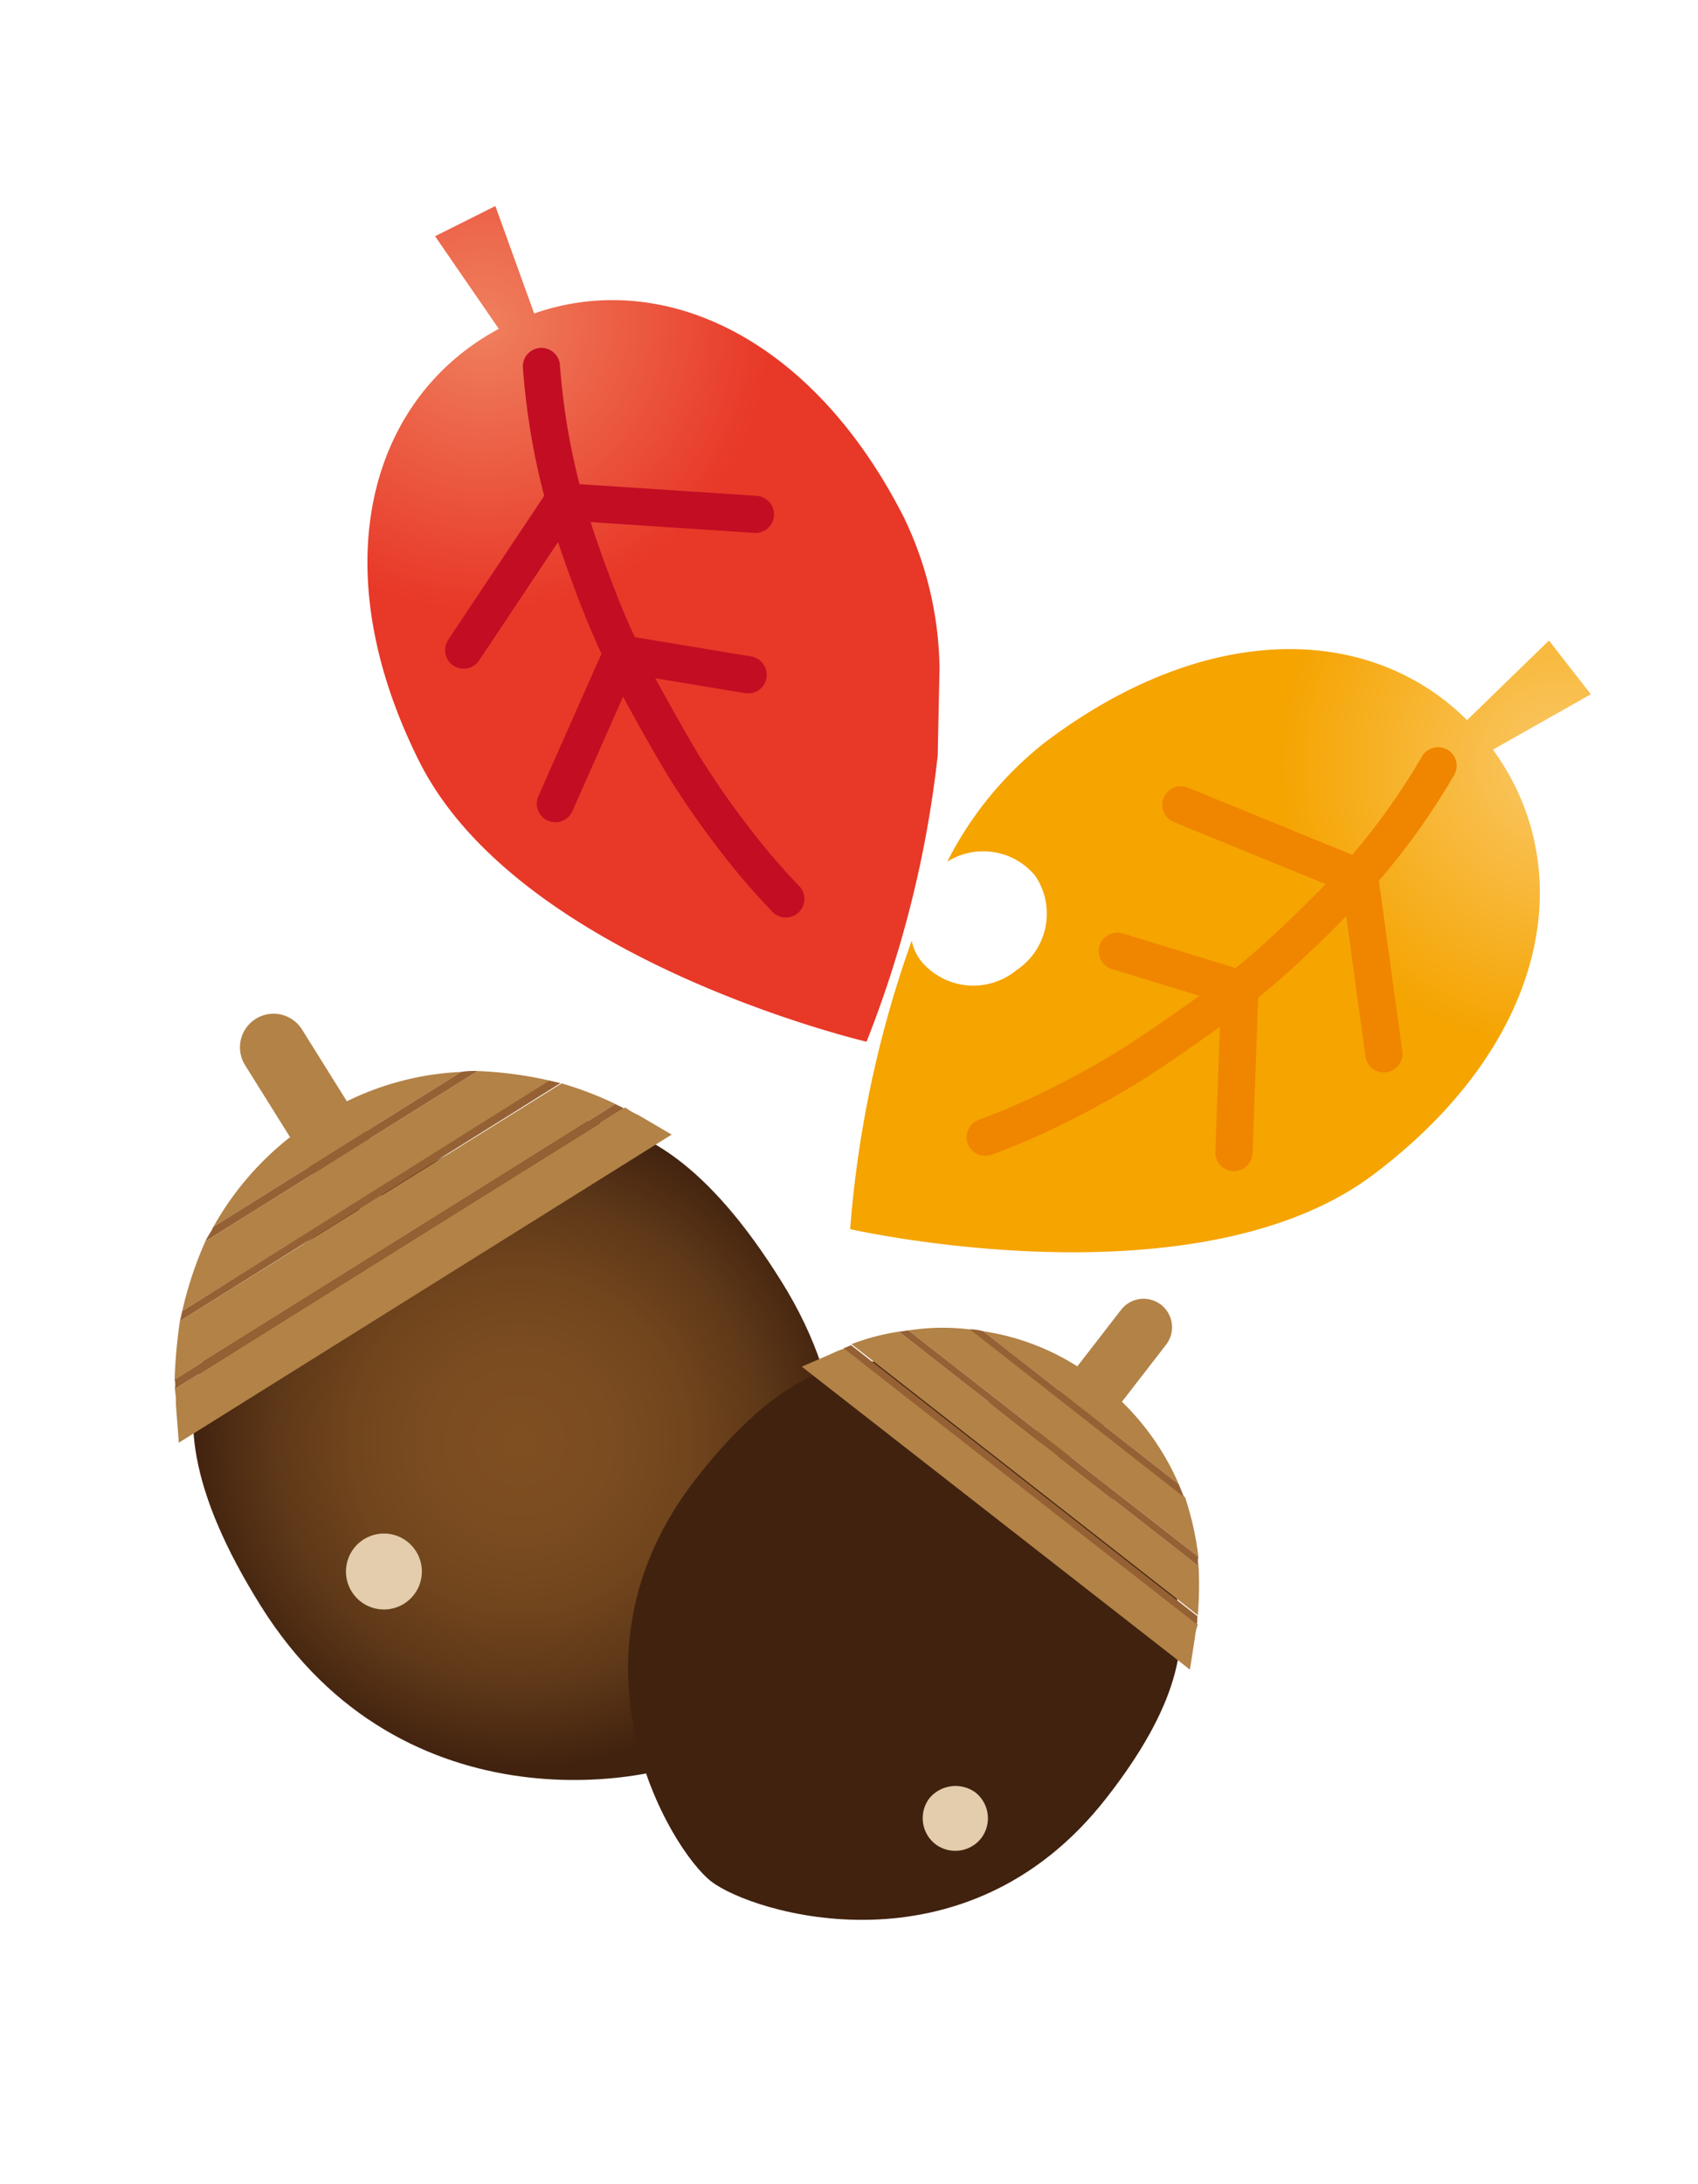 <svg xmlns="http://www.w3.org/2000/svg" xmlns:xlink="http://www.w3.org/1999/xlink" viewBox="0 0 70 90">
  <defs>
    <style>
      .cls-1 {
        fill: url(#radial-gradient);
      }

      .cls-11, .cls-12, .cls-2, .cls-4, .cls-6 {
        fill: none;
      }

      .cls-2 {
        stroke: #f08500;
      }

      .cls-11, .cls-2, .cls-4, .cls-6 {
        stroke-linecap: round;
        stroke-linejoin: round;
        stroke-miterlimit: 10;
      }

      .cls-2, .cls-4 {
        stroke-width: 1.531px;
      }

      .cls-3 {
        fill: url(#radial-gradient-2);
      }

      .cls-4 {
        stroke: #c30d23;
      }

      .cls-5 {
        fill: url(#radial-gradient-3);
      }

      .cls-11, .cls-6 {
        stroke: #b28247;
      }

      .cls-6 {
        stroke-width: 2.769px;
      }

      .cls-7 {
        fill: #b28247;
      }

      .cls-8 {
        fill: #956134;
      }

      .cls-9 {
        fill: #e3cdac;
      }

      .cls-10 {
        fill: url(#radial-gradient-4);
      }

      .cls-11 {
        stroke-width: 2.347px;
      }
    </style>
    <radialGradient id="radial-gradient" cx="24.797" cy="4.84" r="9.965" gradientTransform="translate(-4.62 -0.902) scale(1.186 1.186)" gradientUnits="userSpaceOnUse">
      <stop offset="0" stop-color="#fac868"/>
      <stop offset="1" stop-color="#f5a400"/>
    </radialGradient>
    <radialGradient id="radial-gradient-2" cx="2.797" cy="4.832" r="9.953" gradientTransform="matrix(-1.188, 0, 0, 1.188, 6.119, -0.907)" gradientUnits="userSpaceOnUse">
      <stop offset="0" stop-color="#ef805e"/>
      <stop offset="1" stop-color="#e83828"/>
    </radialGradient>
    <radialGradient id="radial-gradient-3" cx="13.516" cy="13.518" r="13.527" gradientTransform="translate(0.003 0.003)" gradientUnits="userSpaceOnUse">
      <stop offset="0.006" stop-color="#7f4f21"/>
      <stop offset="0.273" stop-color="#7b4c20"/>
      <stop offset="0.514" stop-color="#71451d"/>
      <stop offset="0.744" stop-color="#5e3818"/>
      <stop offset="0.966" stop-color="#452510"/>
      <stop offset="1" stop-color="#40220f"/>
    </radialGradient>
    <radialGradient id="radial-gradient-4" cx="37.85" cy="6.237" r="11.105" gradientTransform="matrix(-0.97, 0.353, 0.353, 0.97, 72.369, -13.179)" xlink:href="#radial-gradient-3"/>
  </defs>
  <g id="グループ化_1555" data-name="グループ化 1555" transform="translate(879 -2613)">
    <g id="グループ化_1551" data-name="グループ化 1551" transform="translate(-1546 1210.846)">
      <g id="グループ化_364" data-name="グループ化 364" transform="translate(708.31 1423.343) rotate(13)">
        <g id="グループ化_363" data-name="グループ化 363" transform="translate(0 0)">
          <path id="パス_696" data-name="パス 696" class="cls-1" d="M3.862,8.733A14.676,14.676,0,0,0,1.02,14.458a2.781,2.781,0,0,1,3.666-.247,2.789,2.789,0,0,1,.124,3.954A2.8,2.8,0,0,1,.9,18.7a2.013,2.013,0,0,1-.577-.741A45.725,45.725,0,0,0,.525,30.111s14.623-.041,20.513-7.044C26.847,16.147,26.517,8.9,21.9,4.9l3.419-3.131L23.139,0,20.586,3.954C15.89,1.03,9.3,2.266,3.862,8.733Z"/>
        </g>
        <path id="パス_697" data-name="パス 697" class="cls-2" d="M14.747,0a29.173,29.173,0,0,1-1.03,2.8,28.425,28.425,0,0,1-1.483,2.966C11.657,6.755,11,7.785,10.3,8.815A31.723,31.723,0,0,1,7.95,11.863q-1.3,1.483-2.6,2.842c-.865.865-1.771,1.689-2.677,2.43A27.871,27.871,0,0,1,0,19.113" transform="translate(5.098 6.055)"/>
        <path id="パス_698" data-name="パス 698" class="cls-2" d="M10.463,8.115l-2.6-6.838L0,0" transform="translate(9.876 10.01)"/>
        <path id="パス_699" data-name="パス 699" class="cls-2" d="M6.549,7,5.272.371,0,0" transform="translate(8.681 16.477)"/>
      </g>
      <g id="グループ化_365" data-name="グループ化 365" transform="translate(685.307 1410.155) rotate(13)">
        <path id="パス_700" data-name="パス 700" class="cls-3" d="M25.032,17.959a45.724,45.724,0,0,1-.206,12.151S10.2,30.07,4.312,23.067C-1.455,16.147-1.125,8.9,3.447,4.9L.028,1.771,2.17,0,4.724,3.954C9.42.989,16.052,2.266,21.448,8.691a14.676,14.676,0,0,1,2.842,5.726Z" transform="translate(0 0)"/>
        <path id="パス_701" data-name="パス 701" class="cls-4" d="M0,0A29.178,29.178,0,0,0,1.03,2.8,28.428,28.428,0,0,0,2.513,5.767c.577.989,1.236,2.018,1.936,3.048A31.723,31.723,0,0,0,6.8,11.863q1.3,1.483,2.6,2.842c.865.865,1.771,1.689,2.677,2.43a27.872,27.872,0,0,0,2.677,1.977" transform="translate(5.507 6.014)"/>
        <path id="パス_702" data-name="パス 702" class="cls-4" d="M0,8.156,2.6,1.277,10.463,0" transform="translate(5.013 9.968)"/>
        <path id="パス_703" data-name="パス 703" class="cls-4" d="M0,6.961,1.277.33,6.549,0" transform="translate(10.12 16.477)"/>
      </g>
      <g id="グループ化_367" data-name="グループ化 367" transform="translate(677.36 1443.842) rotate(13)">
        <path id="パス_704" data-name="パス 704" class="cls-5" d="M22.516,4.649c7.905,7.858,3.435,17.74,1.647,19.528s-11.67,6.211-19.528-1.647C-3.271,14.625.305,10.2,5.246,5.261,10.14.273,14.61-3.256,22.516,4.649Z" transform="translate(1.248 1.233)"/>
        <line id="線_14" data-name="線 14" class="cls-6" x2="4.423" y2="4.423" transform="translate(1.223 1.223)"/>
        <g id="グループ化_366" data-name="グループ化 366">
          <path id="パス_705" data-name="パス 705" class="cls-7" d="M0,12.658,12.658,0A15.937,15.937,0,0,0,9.647.282L.282,9.647A15.577,15.577,0,0,0,0,12.658Z"/>
          <path id="パス_706" data-name="パス 706" class="cls-7" d="M.329,15.482,15.482.329A14.134,14.134,0,0,0,13.129,0L0,13.082A21,21,0,0,0,.329,15.482Z"/>
          <path id="パス_707" data-name="パス 707" class="cls-7" d="M.188,16.093.659,17.6,17.6.659,16.093.188A3.043,3.043,0,0,1,15.482,0L0,15.482A3.044,3.044,0,0,1,.188,16.093Z" transform="translate(0.424 0.376)"/>
          <path id="パス_708" data-name="パス 708" class="cls-7" d="M3.2,3.153A12.4,12.4,0,0,0,0,8.517L8.517,0A11.889,11.889,0,0,0,3.2,3.153Z" transform="translate(0.471 0.471)"/>
          <path id="パス_709" data-name="パス 709" class="cls-8" d="M.188,8.705c-.047.235-.141.424-.188.659L9.364,0a3.467,3.467,0,0,0-.659.188Z" transform="translate(0.282 0.282)"/>
          <path id="パス_710" data-name="パス 710" class="cls-8" d="M0,13.082,13.082,0h-.471L0,12.658Z"/>
          <path id="パス_711" data-name="パス 711" class="cls-8" d="M.094,15.529,15.529.094C15.387.047,15.293.047,15.152,0L0,15.152A.886.886,0,0,1,.094,15.529Z" transform="translate(0.329 0.329)"/>
        </g>
        <path id="パス_712" data-name="パス 712" class="cls-9" d="M2.67.459a1.564,1.564,0,1,1-2.212,0A1.562,1.562,0,0,1,2.67.459Z" transform="translate(8.952 19.681)"/>
      </g>
      <g id="グループ化_369" data-name="グループ化 369" transform="translate(696.747 1452.827) rotate(13)">
        <path id="パス_713" data-name="パス 713" class="cls-10" d="M1.29,6.492c-4,8.564,2.4,15.152,4.329,16.046s11.105,1.6,15.105-7.011c4-8.564-.141-11.105-5.506-13.6C9.855-.52,5.29-2.072,1.29,6.492Z" transform="translate(0 3.719)"/>
        <line id="線_15" data-name="線 15" class="cls-11" x1="2.212" y2="4.8" transform="translate(15.643 0)"/>
        <g id="グループ化_368" data-name="グループ化 368" transform="translate(4.49 1.615)">
          <path id="パス_714" data-name="パス 714" class="cls-7" d="M13.74,7.011,0,.612A9.215,9.215,0,0,1,2.494,0L12.658,4.753A12.479,12.479,0,0,1,13.74,7.011Z" transform="translate(3.953 0.079)"/>
          <path id="パス_715" data-name="パス 715" class="cls-7" d="M16.423,8.611,0,.941A9.3,9.3,0,0,1,1.788,0L16,6.635A14.814,14.814,0,0,1,16.423,8.611Z" transform="translate(1.788 0.832)"/>
          <path id="パス_716" data-name="パス 716" class="cls-7" d="M18.3,8.329,18.4,9.694,0,1.129l1.082-.8A4.07,4.07,0,0,1,1.553,0L18.3,7.811A1.9,1.9,0,0,0,18.3,8.329Z" transform="translate(0 2.008)"/>
          <path id="パス_717" data-name="パス 717" class="cls-7" d="M5.176,1.02A10.616,10.616,0,0,1,9.27,4.361L0,.032A10,10,0,0,1,5.176,1.02Z" transform="translate(6.964)"/>
          <path id="パス_718" data-name="パス 718" class="cls-8" d="M9.835,4.329c.094.141.235.329.329.471L0,.047A2.291,2.291,0,0,1,.565,0Z" transform="translate(6.4 0.032)"/>
          <path id="パス_719" data-name="パス 719" class="cls-8" d="M14.211,6.776,0,.141C.141.094.235.047.376,0l13.74,6.4A.887.887,0,0,0,14.211,6.776Z" transform="translate(3.576 0.691)"/>
          <path id="パス_720" data-name="パス 720" class="cls-8" d="M16.752,8,0,.188C.094.141.188.047.282,0L16.705,7.67C16.705,7.764,16.752,7.858,16.752,8Z" transform="translate(1.506 1.82)"/>
        </g>
        <path id="パス_721" data-name="パス 721" class="cls-9" d="M.129.768A1.358,1.358,0,0,0,.788,2.556,1.358,1.358,0,0,0,2.576,1.9,1.358,1.358,0,0,0,1.917.109,1.4,1.4,0,0,0,.129.768Z" transform="translate(13.49 20.125)"/>
      </g>
    </g>
    <rect id="長方形_835" data-name="長方形 835" class="cls-12" width="70" height="90" transform="translate(-879 2613)"/>
  </g>
</svg>
